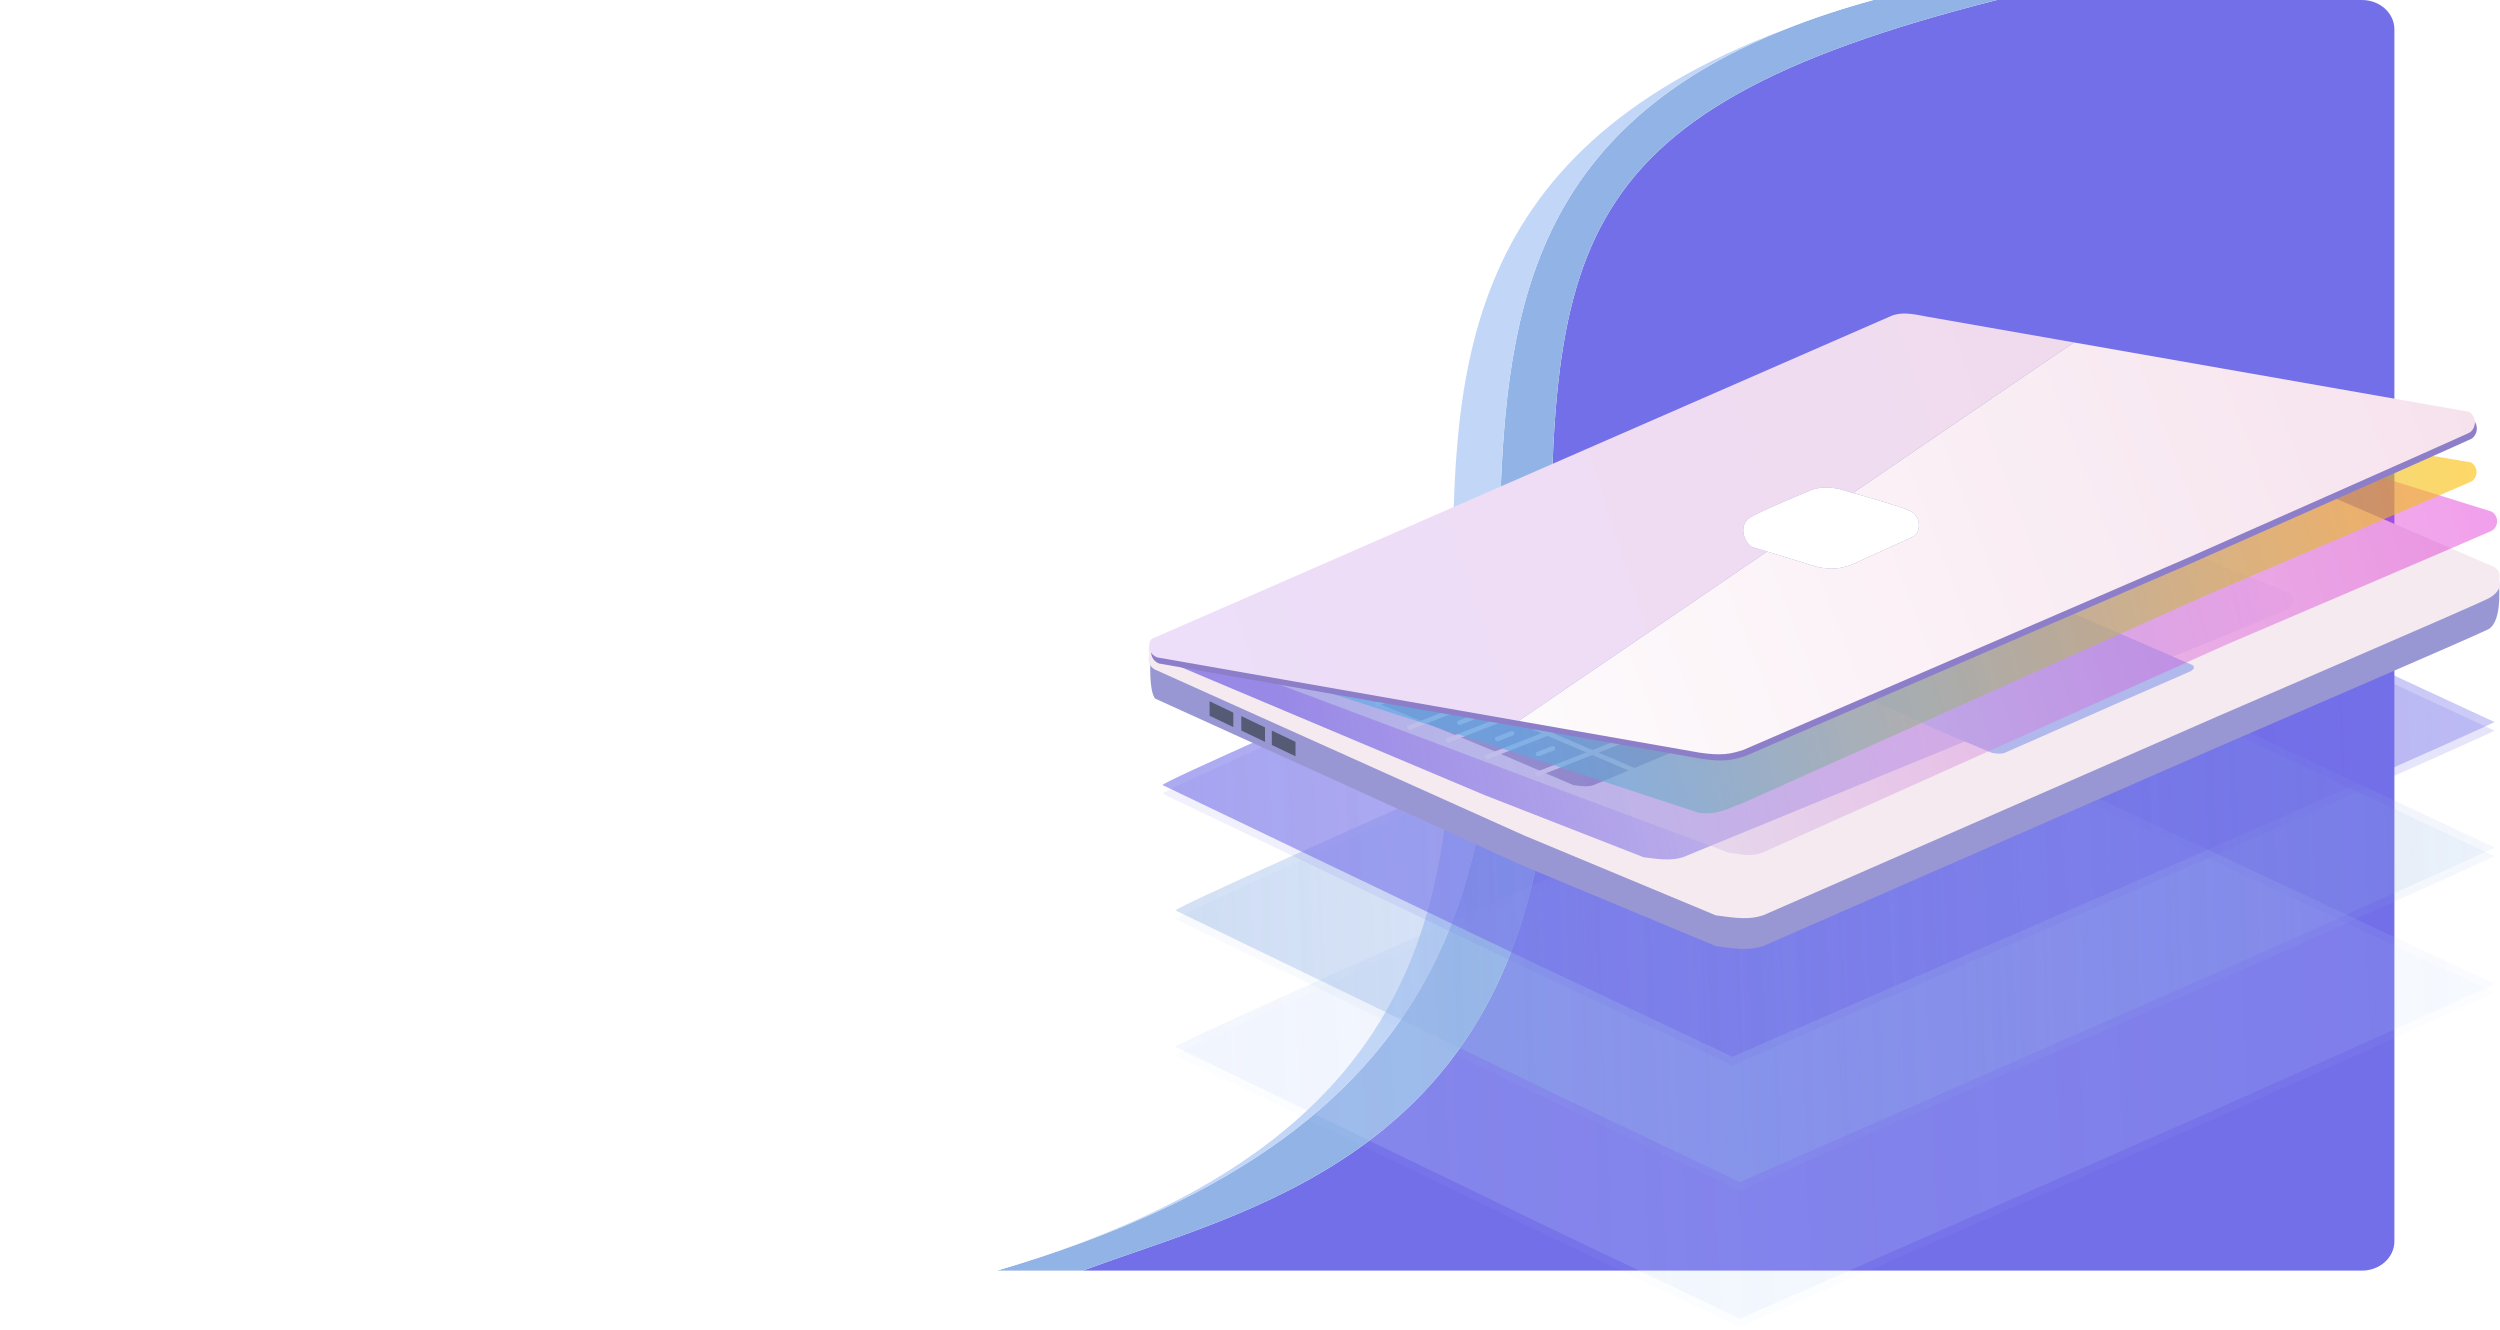 <svg width="1515" height="806" viewBox="0 0 1515 806" fill="none" xmlns="http://www.w3.org/2000/svg">
<path d="M1451 752.242V17.758C1451 7.951 1442.21 0 1431.32 0H1210.15C938.82 68.695 939.094 153.832 939.853 389.209C939.894 402.088 939.937 415.417 939.937 429.218C939.937 671.56 793.706 722.164 686.315 759.326L686.31 759.328C686.308 759.329 686.306 759.329 686.304 759.33C686.301 759.331 686.299 759.332 686.297 759.332C675.811 762.961 665.696 766.462 656.123 770H1431.29C1442.18 770 1451 762.049 1451 752.242Z" fill="#736FE8"/>
<path d="M1210.15 0H1135.26C1115.78 5.332 1097.99 11.267 1081.75 17.759C1074.87 20.505 1068.28 23.35 1061.95 26.291C912.863 95.556 910.571 218.013 908.162 346.714C905.116 509.474 904.642 682.221 604.091 770H656.123C665.696 766.462 675.811 762.961 686.297 759.332L686.304 759.33L686.31 759.328L686.315 759.326C793.706 722.164 939.937 671.56 939.937 429.218C939.937 415.417 939.894 402.088 939.853 389.209C939.094 153.832 938.82 68.695 1210.15 0Z" fill="#92B3E6"/>
<path fill-rule="evenodd" clip-rule="evenodd" d="M0 752.242V17.758C0 7.951 8.691 0 19.576 0H1135.26C1115.78 5.332 1097.99 11.267 1081.75 17.759C878.974 93.884 879.772 231.966 880.586 372.669C881.49 529.012 882.413 688.591 604.091 770H19.709C8.824 770 0 762.049 0 752.242Z" fill="white"/>
<path d="M604.091 770C904.642 682.221 905.116 509.474 908.162 346.714C910.571 218.013 912.863 95.556 1061.95 26.291C1068.28 23.35 1074.87 20.505 1081.75 17.759C878.974 93.884 879.772 231.966 880.586 372.669C881.49 529.012 882.413 688.591 604.091 770Z" fill="#C2D6F7"/>
<path d="M700.935 419.629C697.168 414.08 697.168 396.944 697.168 393.218C697.168 389.493 1146.55 212.312 1146.55 212.312C1151.71 210.774 1155.91 210.762 1166.99 213.057L1252.38 250.35L1514.03 348.514C1515.2 354.288 1515.2 372.253 1507.99 376.081C1500.79 379.91 1343.69 447.609 1343.69 447.609L1068.42 568.124C1060.31 570.721 1052.87 569.997 1039.8 568.124L923.576 519.694L700.935 419.629Z" fill="#B7B6E6"/>
<path d="M700.935 401.003C695.874 399.141 694.706 393.18 697.431 389.827L1146.55 193.686C1151.71 192.148 1155.91 192.136 1166.99 194.431L1252.38 231.724L1511.69 343.672C1517.19 347.671 1515.2 353.627 1507.99 357.456C1500.79 361.284 1343.69 428.983 1343.69 428.983L1068.41 549.498C1060.31 552.095 1052.87 551.371 1039.8 549.498L923.576 501.069L700.935 401.003Z" fill="#F4EAF0"/>
<path d="M714.89 398.732C710.69 397.282 709.721 392.644 711.982 390.035L1084.63 237.406C1088.91 236.209 1092.4 236.2 1101.59 237.986L1172.44 267.006L1387.6 354.119C1392.16 357.23 1390.51 361.865 1384.53 364.845C1378.55 367.824 1248.2 420.504 1248.2 420.504L1019.8 514.284C1013.08 516.305 1006.9 515.741 996.055 514.284L899.622 476.598L714.89 398.732Z" fill="url(#paint0_linear_74_104)"/>
<path d="M1120.11 412.67C1118.8 412.188 1118.5 410.646 1119.2 409.779L1234.74 359.038C1236.06 358.64 1237.14 358.637 1239.99 359.231L1261.96 368.878L1328.66 397.839C1330.08 398.873 1329.57 400.414 1327.71 401.404C1325.86 402.395 1285.45 419.908 1285.45 419.908L1214.64 451.085C1212.55 451.756 1210.64 451.569 1207.27 451.085L1177.38 438.556L1120.11 412.67Z" fill="#B0B8EC"/>
<path d="M1341.26 672.994L1054.36 799.098L941.052 745.08L712.391 634.436C712.391 630.711 1153.46 437.698 1153.46 437.698C1158.38 436.159 1162.38 436.147 1172.93 438.443L1254.28 475.736L1511.69 596.251C1504.83 600.08 1341.26 672.994 1341.26 672.994Z" fill="url(#paint1_linear_74_104)" fill-opacity="0.2"/>
<path d="M1341.26 678.21L1054.36 804.313L941.052 750.296L712.391 639.652C712.391 635.927 1153.46 442.913 1153.46 442.913C1158.38 441.375 1162.38 441.363 1172.93 443.659L1254.28 480.951L1511.69 601.467C1504.83 605.296 1341.26 678.21 1341.26 678.21Z" fill="#C2D6F7" fill-opacity="0.05"/>
<path d="M1341.26 590.291L1054.36 716.394L941.052 662.377L712.391 551.733C712.391 548.008 1153.46 354.994 1153.46 354.994C1158.38 353.456 1162.38 353.444 1172.93 355.74L1254.28 393.032L1511.69 513.548C1504.83 517.377 1341.26 590.291 1341.26 590.291Z" fill="url(#paint2_linear_74_104)" fill-opacity="0.4"/>
<path d="M1341.26 595.507L1054.36 721.61L941.052 667.592L712.391 556.949C712.391 553.224 1153.46 360.21 1153.46 360.21C1158.38 358.672 1162.38 358.66 1172.93 360.955L1254.28 398.248L1511.69 518.764C1504.83 522.593 1341.26 595.507 1341.26 595.507Z" fill="url(#paint3_linear_74_104)" fill-opacity="0.1"/>
<path d="M1339.55 514.293L1049.84 640.397L935.411 586.379L704.502 475.736C704.502 472.01 1149.91 278.997 1149.91 278.997C1154.87 277.458 1158.92 277.447 1169.57 279.742L1251.72 317.035L1511.66 437.551C1504.73 441.379 1339.55 514.293 1339.55 514.293Z" fill="url(#paint4_linear_74_104)" fill-opacity="0.6"/>
<path d="M1339.55 519.509L1049.84 645.613L935.411 591.595L704.502 480.951C704.502 477.226 1149.91 284.213 1149.91 284.213C1154.87 282.674 1158.92 282.662 1169.57 284.958L1251.72 322.251L1511.66 442.766C1504.73 446.595 1339.55 519.509 1339.55 519.509Z" fill="url(#paint5_linear_74_104)" fill-opacity="0.2"/>
<path d="M699.922 423.31C696.156 417.761 697.168 402.159 697.168 398.434C697.168 394.708 1146.55 217.528 1146.55 217.528C1151.71 215.989 1155.91 215.977 1166.99 218.273L1252.38 255.566L1514.03 353.729C1515.2 359.503 1515.2 377.468 1507.99 381.297C1500.79 385.126 1343.69 452.824 1343.69 452.824L1068.41 573.34C1060.31 575.936 1052.87 575.212 1039.8 573.34L923.576 524.91L699.922 423.31Z" fill="#9897D4"/>
<path d="M700.935 406.218C695.874 404.355 694.706 398.394 697.431 395.041L1146.55 198.901C1151.71 197.362 1155.91 197.35 1166.99 199.646L1252.38 236.939L1511.69 348.886C1517.19 352.885 1515.2 358.841 1507.99 362.67C1500.79 366.499 1343.69 434.197 1343.69 434.197L1068.41 554.713C1060.31 557.31 1052.87 556.585 1039.8 554.713L923.576 506.283L700.935 406.218Z" fill="#F4EAF0"/>
<path d="M714.89 403.946C710.69 402.497 709.721 397.858 711.982 395.249L1084.63 242.62C1088.91 241.423 1092.4 241.414 1101.59 243.2L1172.44 272.22L1387.6 359.333C1392.16 362.445 1390.51 367.079 1384.53 370.059C1378.55 373.038 1248.2 425.718 1248.2 425.718L1019.8 519.499C1013.08 521.52 1006.9 520.956 996.055 519.499L899.622 481.813L714.89 403.946Z" fill="url(#paint6_linear_74_104)"/>
<path d="M1120.11 417.884C1118.8 417.402 1118.5 415.86 1119.2 414.993L1234.74 364.253C1236.06 363.855 1237.14 363.852 1239.99 364.445L1261.96 374.093L1328.66 403.053C1330.08 404.087 1329.57 405.628 1327.71 406.619C1325.86 407.609 1285.45 425.122 1285.45 425.122L1214.64 456.299C1212.55 456.971 1210.64 456.783 1207.27 456.299L1177.38 443.77L1120.11 417.884Z" fill="#B0B8EC"/>
<path d="M733.007 433.739V424.982L747.389 431.863V440.62L733.007 433.739Z" fill="#565B75"/>
<path d="M752.221 442.7V433.943L766.603 440.823V449.58L752.221 442.7Z" fill="#565B75"/>
<path d="M770.711 451.457V442.7L785.093 449.581V458.338L770.711 451.457Z" fill="#565B75"/>
<path d="M797.651 410.765C795.494 410.007 806.428 412.131 807.589 410.765L998.926 330.885C1001.12 330.258 1002.92 330.254 1007.63 331.188L1044.01 346.376L1154.49 391.968C1156.83 393.597 1155.98 396.022 1152.91 397.582C1149.84 399.141 1082.91 426.712 1082.91 426.712L965.639 475.793C962.187 476.851 959.017 476.556 953.447 475.793L905.039 454.994L797.651 410.765Z" fill="#6959BC"/>
<rect width="226.914" height="2.827" transform="matrix(0.931 -0.364 -0.486 -0.874 931.515 470.609)" fill="#B5A7EA"/>
<rect width="12.335" height="2.827" rx="1.414" transform="matrix(0.931 -0.364 -0.486 -0.874 974.036 439.747)" fill="#B5A7EA"/>
<rect width="12.335" height="2.827" rx="1.414" transform="matrix(0.931 -0.364 -0.486 -0.874 931.515 458.683)" fill="#B5A7EA"/>
<rect width="12.335" height="2.827" rx="1.414" transform="matrix(0.931 -0.364 -0.486 -0.874 906.782 449.579)" fill="#B5A7EA"/>
<rect width="12.335" height="2.827" rx="1.414" transform="matrix(0.931 -0.364 -0.486 -0.874 883.786 439.747)" fill="#B5A7EA"/>
<rect width="12.335" height="2.827" rx="1.414" transform="matrix(0.931 -0.364 -0.486 -0.874 860.789 428.821)" fill="#B5A7EA"/>
<rect width="12.335" height="2.827" rx="1.414" transform="matrix(0.931 -0.364 -0.486 -0.874 834.322 418.988)" fill="#B5A7EA"/>
<rect width="226.914" height="2.827" transform="matrix(0.931 -0.364 -0.486 -0.874 900.708 460.413)" fill="#B5A7EA"/>
<rect width="226.914" height="2.827" transform="matrix(0.931 -0.364 -0.486 -0.874 877.278 450.216)" fill="#B5A7EA"/>
<rect width="226.914" height="2.827" transform="matrix(0.931 -0.364 -0.486 -0.874 853.847 442.568)" fill="#B5A7EA"/>
<rect width="226.914" height="2.827" transform="matrix(0.931 -0.364 -0.486 -0.874 834.322 428)" fill="#B5A7EA"/>
<rect width="226.914" height="2.827" transform="matrix(0.931 -0.364 -0.486 -0.874 813.495 418.896)" fill="#B5A7EA"/>
<rect width="225.938" height="2.842" transform="matrix(-0.919 -0.393 -0.519 0.855 1005.28 471.728)" fill="#B5A7EA"/>
<rect width="225.938" height="2.842" transform="matrix(-0.919 -0.393 -0.519 0.855 1034.78 461.167)" fill="#B5A7EA"/>
<rect width="225.938" height="2.842" transform="matrix(-0.919 -0.393 -0.519 0.855 1065.15 447.692)" fill="#F4EAF0"/>
<rect width="225.938" height="2.842" transform="matrix(-0.919 -0.393 -0.519 0.855 1085.11 435.675)" fill="#F4EAF0"/>
<path d="M764.916 410.914C760.119 409.211 762.333 413.981 764.916 410.914L952.583 481.324L1106.72 387.515L1097.67 384.85C1092.06 380.246 1091.58 372.583 1096.2 369.175C1100.81 365.767 1132.36 353.33 1132.36 353.33C1137.24 351.836 1140.47 351.588 1147.48 352.648C1147.48 352.648 1151.05 353.611 1156.12 355.012L1282.9 271.58L1198.22 257.234C1187.72 255.135 1183.74 255.146 1178.85 256.553L764.916 410.914Z" fill="url(#paint7_linear_74_104)" fill-opacity="0.4"/>
<path d="M1047.35 516.662C1059.74 518.375 1060.47 519.037 1068.15 516.662L1348.77 390.813C1348.77 390.813 1506.69 323.342 1510.01 321.639C1513.33 319.935 1515.22 313.711 1510.01 310.053L1399 275.5L1282.9 271.58L1156.12 355.012C1166.41 357.86 1182.88 362.519 1188.07 364.575C1195.82 367.642 1194.9 376.672 1191.02 379.057L1155.05 394.903C1148.11 397.179 1143.95 397.58 1135.86 396.095L1106.72 387.515L952.583 481.324L1047.35 516.662Z" fill="url(#paint8_linear_74_104)" fill-opacity="0.4"/>
<path d="M1132.36 353.33C1132.36 353.33 1100.81 365.767 1096.2 369.175C1091.58 372.583 1092.06 380.246 1097.67 384.85L1106.72 387.515L1135.86 396.095C1143.95 397.58 1148.11 397.179 1155.05 394.903L1191.02 379.057C1194.9 376.672 1195.82 367.642 1188.07 364.575C1182.88 362.519 1166.41 357.86 1156.12 355.012C1151.05 353.611 1147.48 352.648 1147.48 352.648C1140.47 351.588 1137.24 351.836 1132.36 353.33Z" fill="url(#paint9_linear_74_104)" fill-opacity="0.4"/>
<g filter="url(#filter0_b_74_104)">
<path d="M740.766 406.162C738.183 409.229 745.518 400.433 750.315 402.137L932.153 460.601L1094.26 357.712L1085.21 355.047C1079.61 350.443 1079.12 342.78 1083.74 339.372C1088.35 335.965 1119.9 323.527 1119.9 323.527C1124.78 322.033 1128.01 321.785 1135.03 322.845C1135.03 322.845 1138.59 323.808 1143.66 325.209L1270.44 241.777L1185.76 227.432C1175.27 225.332 1171.28 225.343 1166.39 226.75L740.766 406.162Z" fill="url(#paint10_linear_74_104)" fill-opacity="0.6"/>
<path d="M1029.29 492.5C1041.68 494.213 1048.02 489.235 1055.69 486.859L1336.31 361.011C1336.31 361.011 1494.23 293.54 1497.55 291.836C1500.87 290.132 1502.76 283.908 1497.55 280.25L1270.44 241.777L1143.66 325.209C1153.95 328.057 1170.42 332.716 1175.61 334.772C1183.36 337.839 1182.44 346.869 1178.57 349.254L1142.59 365.1C1135.65 367.377 1131.49 367.777 1123.4 366.293L1094.26 357.712L932.153 460.601L1029.29 492.5Z" fill="url(#paint11_linear_74_104)" fill-opacity="0.6"/>
<path d="M1119.9 323.527C1119.9 323.527 1088.35 335.965 1083.74 339.372C1079.12 342.78 1079.61 350.443 1085.21 355.047L1094.26 357.712L1123.4 366.293C1131.49 367.777 1135.65 367.377 1142.59 365.1L1178.57 349.254C1182.44 346.869 1183.36 337.839 1175.61 334.772C1170.42 332.716 1153.95 328.057 1143.66 325.209C1138.59 323.808 1135.03 322.845 1135.03 322.845C1128.01 321.785 1124.78 322.033 1119.9 323.527Z" fill="url(#paint12_linear_74_104)" fill-opacity="0.6"/>
</g>
<path d="M698.988 390.945C696.263 394.298 697.431 400.258 702.493 402.121L921.503 440.582L1072 337.978L1062.45 335.064C1056.53 330.031 1056.02 321.653 1060.89 317.928C1065.76 314.202 1099.05 300.605 1099.05 300.605C1104.2 298.972 1107.61 298.701 1115.01 299.859C1115.01 299.859 1118.78 300.912 1124.12 302.443L1257.9 211.232L1168.55 195.549C1157.47 193.254 1153.27 193.265 1148.11 194.804L698.988 390.945Z" fill="#8D7ECA"/>
<path d="M1031.3 459.864C1044.38 461.736 1049.48 460.784 1057.58 458.188L1327.4 341.584C1327.4 341.584 1494.04 267.821 1497.55 265.959C1501.05 264.096 1503.05 257.291 1497.55 253.292L1257.9 211.232L1124.12 302.443C1134.98 305.557 1152.36 310.651 1157.84 312.898C1166.02 316.251 1165.04 326.123 1160.95 328.731L1122.99 346.054C1115.67 348.543 1111.28 348.981 1102.75 347.358L1072 337.978L921.503 440.582L1031.3 459.864Z" fill="#8D7ECA"/>
<path d="M1099.05 300.605C1099.05 300.605 1065.76 314.202 1060.89 317.928C1056.02 321.653 1056.53 330.031 1062.45 335.064L1072 337.978L1102.75 347.358C1111.28 348.981 1115.67 348.543 1122.99 346.054L1160.95 328.731C1165.04 326.123 1166.02 316.251 1157.84 312.898C1152.36 310.651 1134.98 305.557 1124.12 302.443C1118.78 300.912 1115.01 299.859 1115.01 299.859C1107.61 298.701 1104.2 298.972 1099.05 300.605Z" fill="#8D7ECA"/>
<path d="M697.82 387.219C695.095 390.572 696.263 396.533 701.324 398.395L920.335 436.857L1070.83 334.252L1061.28 331.339C1055.36 326.305 1054.86 317.927 1059.72 314.202C1064.59 310.477 1097.88 296.879 1097.88 296.879C1103.04 295.246 1106.44 294.975 1113.84 296.134C1113.84 296.134 1117.61 297.187 1122.95 298.718L1256.73 207.506L1167.38 191.824C1156.3 189.528 1152.1 189.54 1146.94 191.078L697.82 387.219Z" fill="url(#paint13_linear_74_104)"/>
<path d="M1030.13 456.138C1043.21 458.011 1048.31 457.059 1056.41 454.462L1326.23 337.858C1326.23 337.858 1492.88 264.096 1496.38 262.233C1499.88 260.37 1501.88 253.566 1496.38 249.567L1256.73 207.506L1122.95 298.718C1133.81 301.832 1151.19 306.925 1156.67 309.173C1164.85 312.526 1163.87 322.398 1159.79 325.006L1121.82 342.328C1114.5 344.817 1110.12 345.255 1101.58 343.632L1070.83 334.252L920.335 436.857L1030.13 456.138Z" fill="url(#paint14_linear_74_104)"/>
<path d="M1097.88 296.879C1097.88 296.879 1064.59 310.477 1059.72 314.202C1054.86 317.927 1055.36 326.305 1061.28 331.339L1070.83 334.252L1101.58 343.632C1110.12 345.255 1114.5 344.817 1121.82 342.328L1159.79 325.006C1163.87 322.398 1164.85 312.526 1156.67 309.173C1151.19 306.925 1133.81 301.832 1122.95 298.718C1117.61 297.187 1113.84 296.134 1113.84 296.134C1106.44 294.975 1103.04 295.246 1097.88 296.879Z" fill="white"/>
<defs>
<filter id="filter0_b_74_104" x="738.23" y="223.764" width="764.561" height="271.088" filterUnits="userSpaceOnUse" color-interpolation-filters="sRGB">
<feFlood flood-opacity="0" result="BackgroundImageFix"/>
<feGaussianBlur in="BackgroundImage" stdDeviation="1"/>
<feComposite in2="SourceAlpha" operator="in" result="effect1_backgroundBlur_74_104"/>
<feBlend mode="normal" in="SourceGraphic" in2="effect1_backgroundBlur_74_104" result="shape"/>
</filter>
<linearGradient id="paint0_linear_74_104" x1="786.524" y1="465.677" x2="1425.04" y2="318.19" gradientUnits="userSpaceOnUse">
<stop stop-color="#9989E7"/>
<stop offset="1" stop-color="#9989E7" stop-opacity="0"/>
</linearGradient>
<linearGradient id="paint1_linear_74_104" x1="698.13" y1="633" x2="1515.19" y2="593.969" gradientUnits="userSpaceOnUse">
<stop stop-color="#C2D6F7"/>
<stop offset="1" stop-color="#C2D6F7" stop-opacity="0.5"/>
</linearGradient>
<linearGradient id="paint2_linear_74_104" x1="710.99" y1="536" x2="1515.07" y2="512.403" gradientUnits="userSpaceOnUse">
<stop stop-color="#92B3E6"/>
<stop offset="1" stop-color="#92B3E6" stop-opacity="0.25"/>
</linearGradient>
<linearGradient id="paint3_linear_74_104" x1="1515" y1="519" x2="710.884" y2="548.043" gradientUnits="userSpaceOnUse">
<stop stop-color="#92B3E6"/>
<stop offset="1" stop-color="#92B3E6" stop-opacity="0.61"/>
</linearGradient>
<linearGradient id="paint4_linear_74_104" x1="682.794" y1="472.5" x2="1536.22" y2="433.163" gradientUnits="userSpaceOnUse">
<stop stop-color="#736FE8"/>
<stop offset="1" stop-color="#736FE8" stop-opacity="0.58"/>
</linearGradient>
<linearGradient id="paint5_linear_74_104" x1="675.579" y1="465" x2="1592.04" y2="421.035" gradientUnits="userSpaceOnUse">
<stop stop-color="#736FE8" stop-opacity="0.48"/>
<stop offset="1" stop-color="#736FE8"/>
</linearGradient>
<linearGradient id="paint6_linear_74_104" x1="786.524" y1="470.891" x2="1425.04" y2="323.405" gradientUnits="userSpaceOnUse">
<stop stop-color="#9989E7"/>
<stop offset="1" stop-color="#9989E7" stop-opacity="0"/>
</linearGradient>
<linearGradient id="paint7_linear_74_104" x1="1513.25" y1="301.761" x2="908.828" y2="506.48" gradientUnits="userSpaceOnUse">
<stop stop-color="#DD0ECC"/>
<stop offset="1" stop-color="#CFE2E9"/>
</linearGradient>
<linearGradient id="paint8_linear_74_104" x1="1513.25" y1="301.761" x2="908.828" y2="506.48" gradientUnits="userSpaceOnUse">
<stop stop-color="#DD0ECC"/>
<stop offset="1" stop-color="#CFE2E9"/>
</linearGradient>
<linearGradient id="paint9_linear_74_104" x1="1513.25" y1="301.761" x2="908.828" y2="506.48" gradientUnits="userSpaceOnUse">
<stop stop-color="#DD0ECC"/>
<stop offset="1" stop-color="#CFE2E9"/>
</linearGradient>
<linearGradient id="paint10_linear_74_104" x1="1500.79" y1="271.958" x2="918.497" y2="445.583" gradientUnits="userSpaceOnUse">
<stop stop-color="#FFBF00"/>
<stop offset="1" stop-color="#58A9E4"/>
</linearGradient>
<linearGradient id="paint11_linear_74_104" x1="1500.79" y1="271.958" x2="918.497" y2="445.583" gradientUnits="userSpaceOnUse">
<stop stop-color="#FFBF00"/>
<stop offset="1" stop-color="#58A9E4"/>
</linearGradient>
<linearGradient id="paint12_linear_74_104" x1="1500.79" y1="271.958" x2="918.497" y2="445.583" gradientUnits="userSpaceOnUse">
<stop stop-color="#FFBF00"/>
<stop offset="1" stop-color="#58A9E4"/>
</linearGradient>
<linearGradient id="paint13_linear_74_104" x1="681.4" y1="388.562" x2="1257.16" y2="199.685" gradientUnits="userSpaceOnUse">
<stop stop-color="#EDDEFA"/>
<stop offset="1" stop-color="#F0DBED"/>
</linearGradient>
<linearGradient id="paint14_linear_74_104" x1="1492.81" y1="227.44" x2="891.088" y2="455.318" gradientUnits="userSpaceOnUse">
<stop stop-color="#F6E2ED"/>
<stop offset="1" stop-color="#FEFCFD"/>
</linearGradient>
</defs>
</svg>
